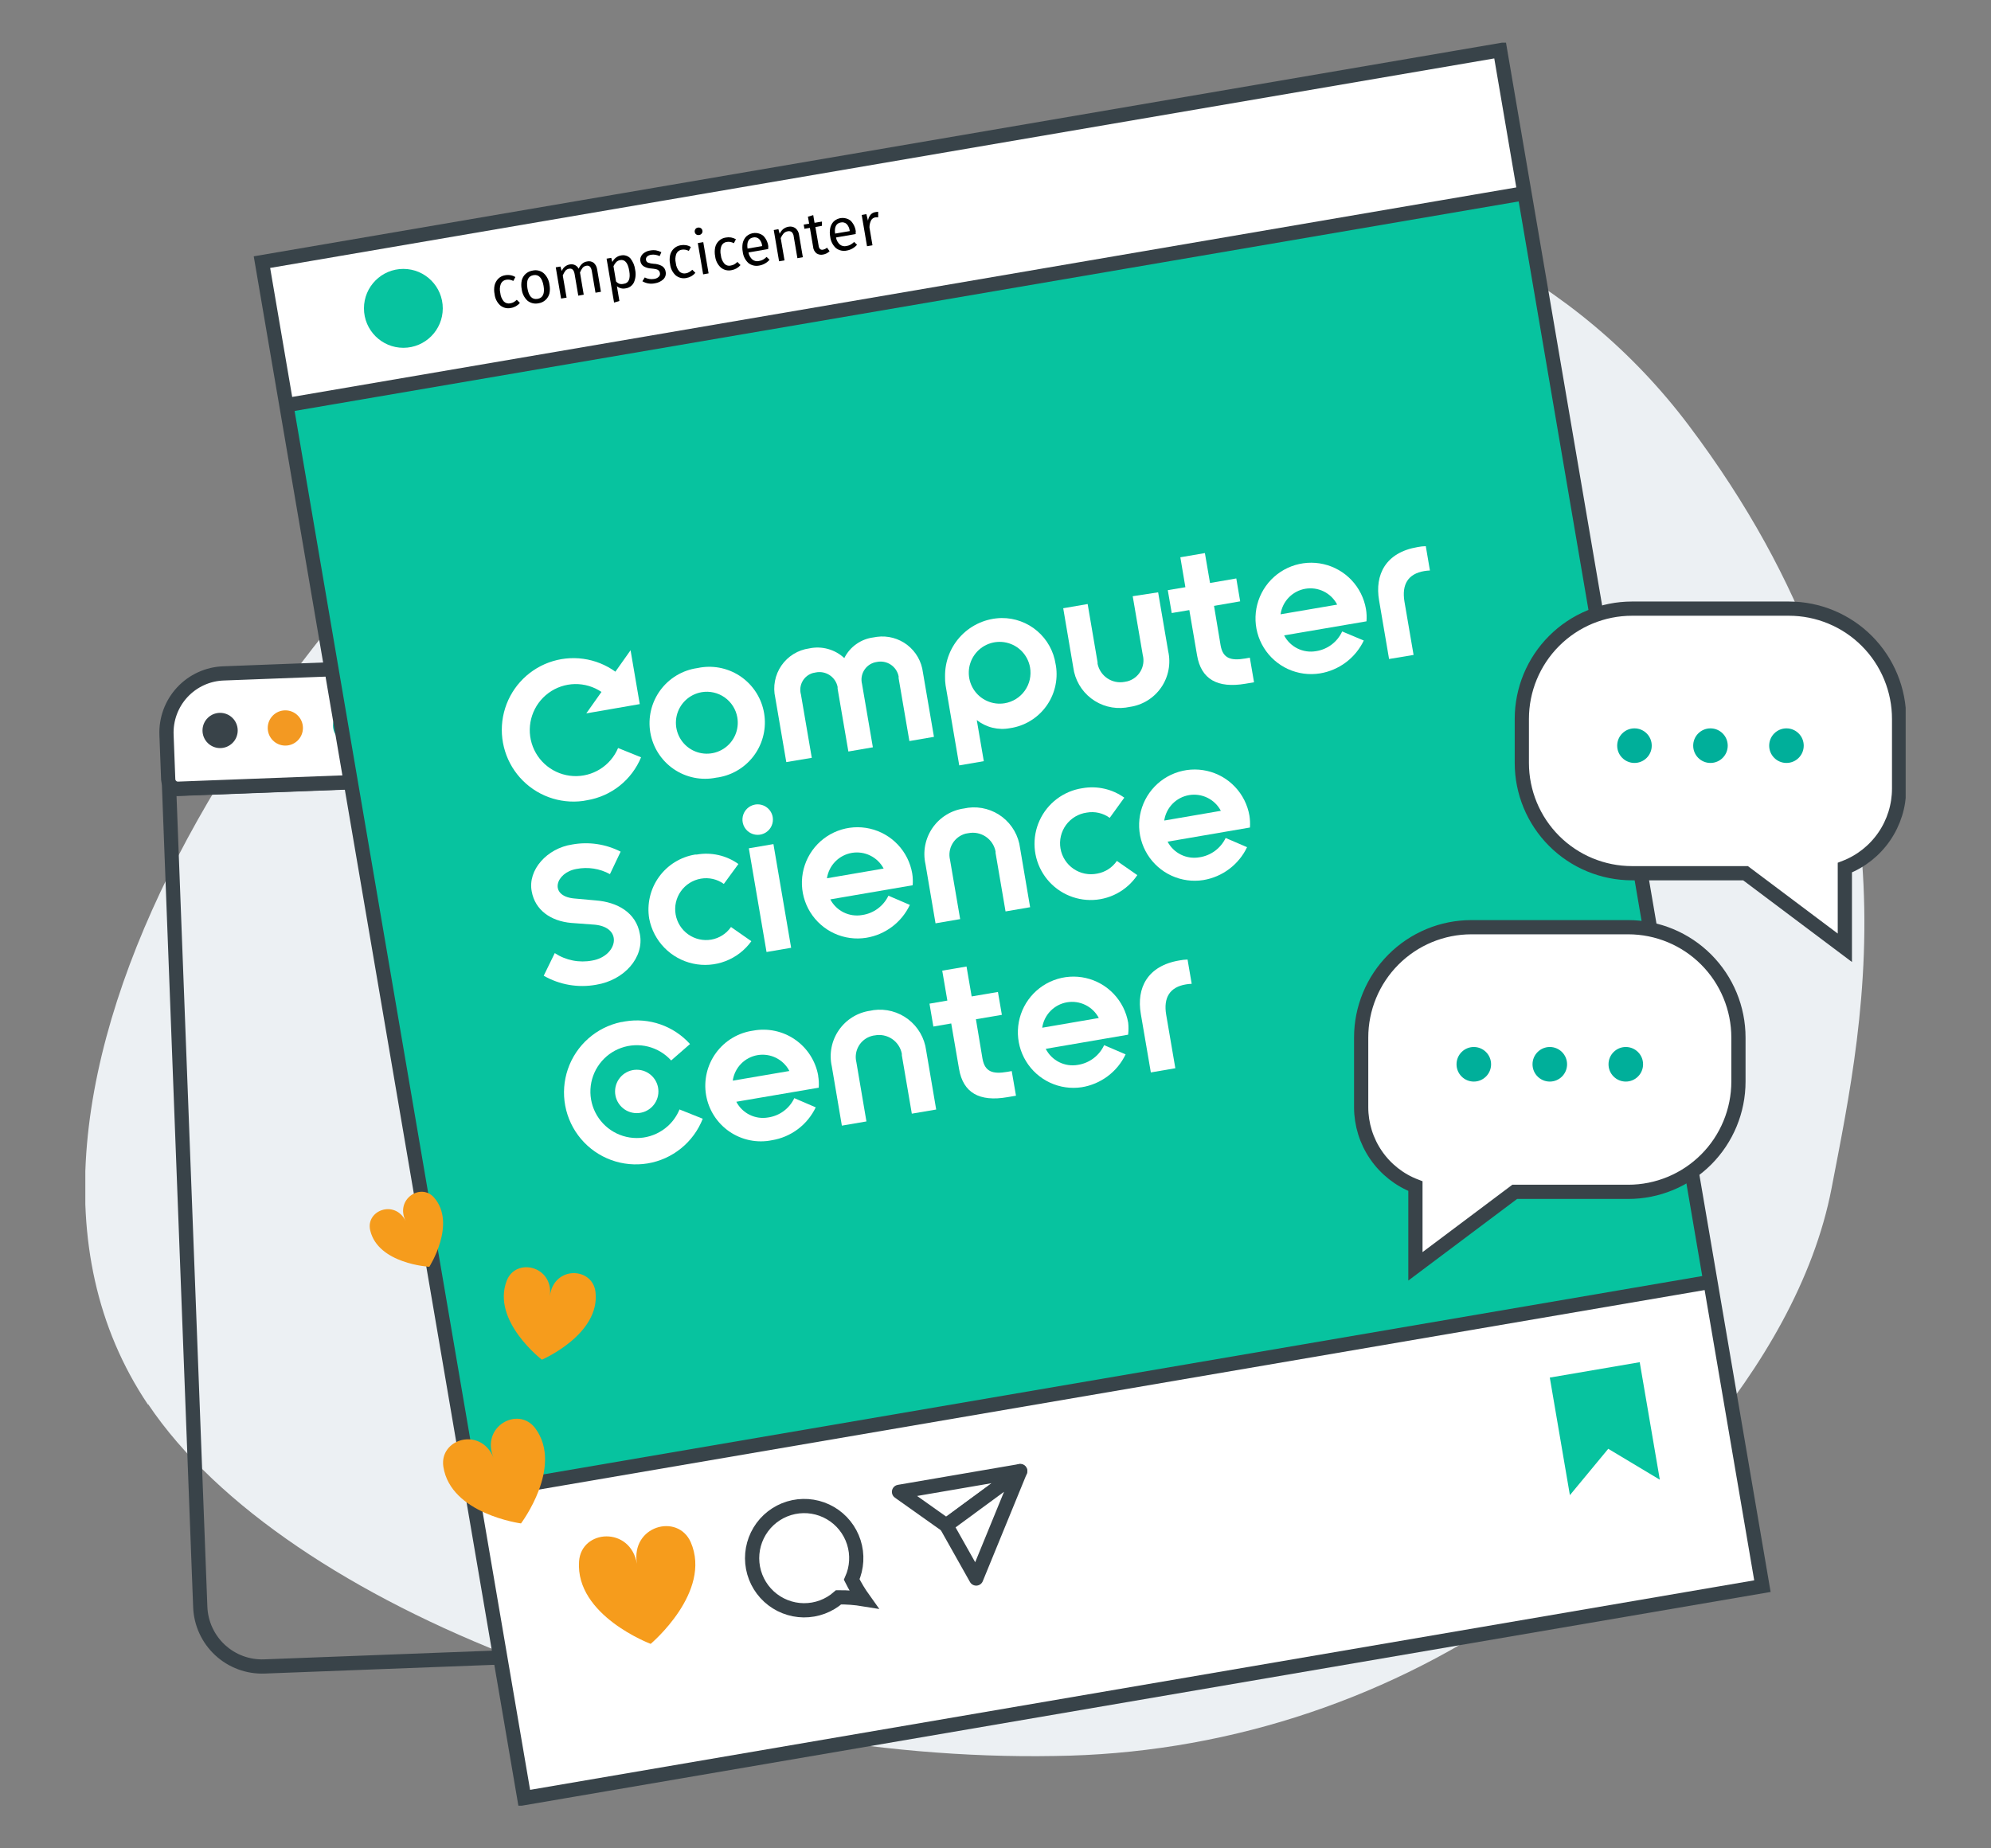 <svg width="280" height="260" viewBox="0 0 280 260" fill="none" xmlns="http://www.w3.org/2000/svg">
<rect x="0" y="0" width="280" height="260" fill="#808080" stroke="none"/>
<g clip-path="url(#clip0)">
<path d="M20.84 197.535C40.238 226.42 98.035 247.914 148.314 247.008C171.412 246.731 193.911 239.612 212.974 226.549C228.178 216.32 252.629 192.93 257.58 167.144C262.255 142.764 271.002 104.325 237.508 59.856C205.991 17.959 140.443 10.837 83.007 52.744C40.663 83.608 -8.442 154.056 20.812 197.582" fill="#ECF0F3"/>
<path d="M23.79 111.02L167.694 105.535L172.067 220.564C172.11 221.706 171.929 222.846 171.532 223.917C171.136 224.989 170.532 225.972 169.757 226.81C168.981 227.649 168.048 228.326 167.01 228.803C165.973 229.28 164.852 229.548 163.712 229.592L37.18 234.415C36.039 234.458 34.901 234.276 33.83 233.879C32.76 233.482 31.778 232.878 30.941 232.101C30.104 231.325 29.427 230.39 28.951 229.352C28.474 228.313 28.206 227.191 28.163 226.049L23.79 111.02Z" stroke="#394349" stroke-width="2" stroke-miterlimit="10"/>
<path d="M158.687 89.888L31.426 94.725C30.332 94.764 29.257 95.019 28.262 95.475C27.267 95.932 26.372 96.58 25.628 97.383C24.884 98.187 24.306 99.129 23.926 100.157C23.547 101.185 23.374 102.278 23.417 103.372L23.657 109.662C23.679 110.012 23.833 110.34 24.089 110.579C24.345 110.819 24.683 110.95 25.034 110.947L166.206 105.574C166.567 105.559 166.908 105.402 167.153 105.137C167.399 104.872 167.53 104.52 167.518 104.159L167.287 97.869C167.198 95.671 166.243 93.597 164.632 92.102C163.02 90.606 160.883 89.81 158.687 89.888Z" fill="white" stroke="#394349" stroke-width="2" stroke-miterlimit="10"/>
<path d="M49.309 104.529C50.676 104.529 51.785 103.419 51.785 102.05C51.785 100.681 50.676 99.571 49.309 99.571C47.942 99.571 46.834 100.681 46.834 102.05C46.834 103.419 47.942 104.529 49.309 104.529Z" fill="#00AF9A"/>
<path d="M40.127 104.88C41.494 104.88 42.603 103.77 42.603 102.401C42.603 101.032 41.494 99.923 40.127 99.923C38.76 99.923 37.652 101.032 37.652 102.401C37.652 103.77 38.76 104.88 40.127 104.88Z" fill="#F39922"/>
<path d="M30.955 105.231C32.322 105.231 33.43 104.122 33.43 102.753C33.43 101.384 32.322 100.274 30.955 100.274C29.588 100.274 28.479 101.384 28.479 102.753C28.479 104.122 29.588 105.231 30.955 105.231Z" fill="#394349"/>
<path d="M91.56 163.407L104.187 169.918L92.087 177.364L91.56 163.407Z" fill="#394349"/>
<path d="M214.331 27.206L40.213 57.007L66.358 210.157L240.476 180.357L214.331 27.206Z" fill="#07C39F"/>
<path d="M36.839 36.873L73.732 252.927L247.854 223.118L210.96 7.064L36.839 36.873ZM240.547 180.314L66.426 210.123L40.275 56.989L214.396 27.18L240.547 180.314Z" fill="white" stroke="#384349" stroke-width="2" stroke-miterlimit="10"/>
<path d="M78.018 134.07C79.573 135.094 81.466 135.469 83.293 135.115C86.784 134.514 87.727 130.49 83.672 130.074L80.318 129.824C77.455 129.565 75.247 128.021 74.776 125.385C74.194 122.379 76.928 119.318 80.485 118.79C82.8 118.373 85.188 118.727 87.283 119.798L85.778 122.962C84.344 122.175 82.68 121.917 81.076 122.231C78.138 122.74 77.159 125.986 80.642 126.375L83.792 126.661C86.812 126.892 89.472 128.363 89.99 131.406C90.618 134.671 87.791 137.88 83.856 138.518C81.321 138.985 78.702 138.536 76.466 137.251L78.018 134.07Z" fill="white"/>
<path d="M101.795 124.34C101.333 124.006 100.809 123.768 100.253 123.641C99.698 123.514 99.123 123.5 98.562 123.6C97.999 123.696 97.462 123.903 96.979 124.207C96.497 124.512 96.079 124.909 95.749 125.375C95.084 126.317 94.82 127.485 95.015 128.622C95.209 129.759 95.847 130.772 96.788 131.438C97.729 132.104 98.895 132.368 100.03 132.173C100.587 132.076 101.118 131.869 101.594 131.564C102.07 131.259 102.48 130.863 102.802 130.398L105.665 132.395C104.752 133.667 103.486 134.642 102.025 135.201C100.564 135.761 98.972 135.88 97.444 135.543C95.917 135.207 94.521 134.43 93.429 133.309C92.338 132.187 91.598 130.77 91.301 129.232C91.131 128.214 91.163 127.172 91.397 126.167C91.63 125.161 92.059 124.212 92.66 123.373C93.261 122.534 94.021 121.822 94.898 121.279C95.774 120.735 96.75 120.37 97.767 120.205H97.989C99.005 120.027 100.045 120.053 101.051 120.282C102.056 120.51 103.006 120.937 103.845 121.537L101.795 124.34Z" fill="white"/>
<path d="M128.352 124.525L116.768 126.513C117.186 127.308 117.845 127.95 118.65 128.346C119.455 128.741 120.365 128.87 121.249 128.714C122.04 128.6 122.791 128.292 123.436 127.818C124.08 127.343 124.598 126.718 124.943 125.995L127.955 127.29C127.384 128.502 126.527 129.556 125.459 130.361C124.39 131.167 123.142 131.7 121.821 131.915C120.299 132.158 118.74 131.946 117.338 131.304C115.936 130.662 114.756 129.62 113.944 128.308C113.133 126.996 112.727 125.473 112.777 123.931C112.828 122.389 113.333 120.896 114.229 119.64C115.124 118.384 116.371 117.422 117.812 116.874C119.252 116.326 120.823 116.216 122.325 116.559C123.828 116.903 125.196 117.683 126.256 118.802C127.317 119.922 128.024 121.33 128.287 122.851C128.375 123.404 128.396 123.966 128.352 124.525V124.525ZM124.269 122.175C123.849 121.383 123.189 120.744 122.385 120.349C121.581 119.953 120.672 119.822 119.789 119.974C118.906 120.126 118.093 120.552 117.466 121.193C116.839 121.834 116.43 122.657 116.297 123.544L124.269 122.175Z" fill="white"/>
<path d="M156.063 115.045C155.602 114.71 155.077 114.473 154.522 114.346C153.967 114.219 153.391 114.205 152.83 114.305C152.253 114.385 151.697 114.58 151.197 114.88C150.696 115.179 150.261 115.576 149.917 116.047C149.573 116.518 149.327 117.054 149.193 117.622C149.06 118.19 149.042 118.78 149.14 119.355C149.238 119.93 149.451 120.48 149.766 120.972C150.081 121.463 150.491 121.886 150.972 122.215C151.454 122.545 151.996 122.774 152.568 122.89C153.139 123.005 153.728 123.004 154.299 122.888C154.856 122.789 155.388 122.581 155.864 122.274C156.34 121.968 156.75 121.569 157.07 121.102L159.943 123.1C159.211 124.193 158.218 125.086 157.054 125.697C155.89 126.309 154.592 126.62 153.278 126.602C151.963 126.584 150.674 126.238 149.527 125.595C148.38 124.953 147.412 124.034 146.709 122.921C146.007 121.809 145.593 120.539 145.504 119.226C145.416 117.913 145.657 116.598 146.204 115.402C146.751 114.205 147.588 113.164 148.639 112.374C149.69 111.583 150.921 111.067 152.221 110.873C153.242 110.691 154.29 110.715 155.302 110.944C156.314 111.172 157.27 111.601 158.114 112.205L156.063 115.045Z" fill="white"/>
<path d="M175.785 116.404L164.202 118.393C164.618 119.186 165.276 119.826 166.079 120.222C166.882 120.618 167.79 120.748 168.672 120.594C169.463 120.478 170.214 120.169 170.858 119.695C171.502 119.221 172.021 118.596 172.367 117.875L175.379 119.17C174.803 120.377 173.945 121.428 172.877 122.233C171.809 123.038 170.563 123.574 169.245 123.794C167.723 124.038 166.163 123.825 164.762 123.183C163.36 122.542 162.179 121.499 161.368 120.188C160.556 118.876 160.15 117.353 160.201 115.81C160.252 114.268 160.757 112.775 161.652 111.52C162.548 110.264 163.795 109.301 165.235 108.753C166.676 108.205 168.247 108.096 169.749 108.439C171.252 108.782 172.619 109.562 173.68 110.682C174.741 111.801 175.448 113.21 175.711 114.73C175.797 115.284 175.822 115.845 175.785 116.404V116.404ZM171.693 114.055C171.275 113.261 170.616 112.62 169.812 112.223C169.008 111.827 168.099 111.695 167.216 111.847C166.332 111.999 165.519 112.427 164.893 113.069C164.267 113.711 163.86 114.536 163.73 115.424L171.693 114.055Z" fill="white"/>
<path d="M108.77 118.736L105.31 119.328L107.8 133.915L111.26 133.323L108.77 118.736Z" fill="white"/>
<path d="M108.667 114.924C108.739 115.342 108.686 115.772 108.514 116.16C108.343 116.547 108.06 116.875 107.702 117.102C107.345 117.329 106.928 117.445 106.504 117.434C106.081 117.424 105.67 117.289 105.324 117.045C104.977 116.801 104.711 116.46 104.557 116.065C104.404 115.669 104.372 115.237 104.464 114.824C104.556 114.41 104.768 114.032 105.074 113.739C105.38 113.446 105.766 113.25 106.183 113.176C106.743 113.08 107.32 113.209 107.785 113.537C108.251 113.864 108.568 114.363 108.667 114.924V114.924Z" fill="white"/>
<path d="M135.594 113.722C134.706 113.842 133.853 114.146 133.088 114.614C132.324 115.083 131.665 115.705 131.153 116.441C130.642 117.178 130.289 118.013 130.117 118.893C129.944 119.774 129.957 120.68 130.153 121.556L131.566 129.88L135.03 129.288L133.608 120.964C133.417 120.182 133.54 119.356 133.951 118.664C134.362 117.972 135.029 117.469 135.806 117.264C135.931 117.233 136.057 117.211 136.185 117.2C136.605 117.116 137.038 117.117 137.458 117.202C137.878 117.287 138.278 117.454 138.633 117.693C138.988 117.933 139.293 118.241 139.529 118.599C139.765 118.957 139.929 119.359 140.009 119.78C140.014 119.848 140.014 119.916 140.009 119.983L141.413 128.206L144.868 127.614L143.455 119.29C143.238 117.571 142.349 116.008 140.982 114.945C139.616 113.882 137.884 113.406 136.167 113.62L135.594 113.722Z" fill="white"/>
<path d="M89.971 99.044L88.678 91.469L86.544 94.484C85.21 93.52 83.659 92.898 82.029 92.672C80.398 92.446 78.738 92.623 77.192 93.188C75.645 93.753 74.261 94.689 73.159 95.914C72.058 97.138 71.273 98.614 70.872 100.213C70.472 101.811 70.469 103.484 70.863 105.084C71.257 106.684 72.037 108.163 73.133 109.391C74.23 110.62 75.611 111.561 77.155 112.132C78.699 112.703 80.359 112.887 81.99 112.668L82.554 112.566C84.23 112.29 85.807 111.591 87.138 110.534C88.468 109.477 89.507 108.098 90.156 106.526L86.923 105.222C86.404 106.451 85.518 107.488 84.388 108.194C83.257 108.899 81.936 109.238 80.606 109.163C79.276 109.088 78.002 108.604 76.957 107.777C75.912 106.949 75.148 105.819 74.769 104.54C74.39 103.261 74.415 101.896 74.841 100.632C75.266 99.368 76.07 98.266 77.145 97.478C78.219 96.689 79.511 96.252 80.843 96.226C82.174 96.2 83.482 96.587 84.586 97.333L82.452 100.348L89.971 99.044Z" fill="white"/>
<path d="M100.714 109.393C99.689 109.602 98.631 109.602 97.606 109.394C96.58 109.185 95.606 108.773 94.743 108.181C93.879 107.589 93.144 106.829 92.579 105.946C92.014 105.064 91.633 104.077 91.456 103.044C91.28 102.011 91.312 100.953 91.552 99.933C91.792 98.913 92.234 97.951 92.852 97.106C93.47 96.26 94.251 95.547 95.15 95.009C96.048 94.472 97.045 94.12 98.082 93.976V93.976C100.108 93.533 102.226 93.914 103.972 95.035C105.717 96.157 106.946 97.926 107.388 99.955C107.83 101.984 107.45 104.105 106.33 105.852C105.21 107.6 103.442 108.83 101.416 109.273C101.185 109.327 100.95 109.367 100.714 109.393V109.393ZM98.663 97.37C97.815 97.517 97.029 97.912 96.405 98.507C95.781 99.102 95.347 99.868 95.159 100.71C94.971 101.551 95.036 102.43 95.347 103.234C95.657 104.038 96.199 104.732 96.904 105.228C97.609 105.723 98.445 105.998 99.306 106.018C100.167 106.037 101.014 105.8 101.741 105.337C102.468 104.874 103.04 104.206 103.387 103.416C103.734 102.627 103.839 101.752 103.689 100.903C103.488 99.768 102.847 98.76 101.905 98.097C100.963 97.435 99.797 97.174 98.663 97.37V97.37Z" fill="white"/>
<path d="M192.172 87.4L180.588 89.379C181.003 90.175 181.66 90.818 182.463 91.217C183.266 91.616 184.175 91.749 185.059 91.599C185.857 91.481 186.613 91.165 187.258 90.681C187.904 90.196 188.418 89.558 188.754 88.824L191.793 90.1C191.215 91.311 190.352 92.365 189.279 93.17C188.206 93.975 186.955 94.508 185.632 94.725C184.108 94.971 182.545 94.759 181.14 94.118C179.736 93.476 178.552 92.433 177.738 91.119C176.925 89.806 176.517 88.281 176.568 86.736C176.618 85.191 177.123 83.695 178.021 82.437C178.918 81.179 180.167 80.216 181.61 79.667C183.054 79.118 184.627 79.009 186.132 79.354C187.637 79.699 189.006 80.481 190.068 81.603C191.129 82.726 191.836 84.137 192.098 85.661C192.196 86.235 192.22 86.819 192.172 87.4V87.4ZM188.052 85.05C187.638 84.251 186.982 83.604 186.177 83.203C185.372 82.802 184.461 82.668 183.575 82.819C182.689 82.97 181.874 83.4 181.247 84.045C180.621 84.691 180.215 85.519 180.089 86.41L188.052 85.05Z" fill="white"/>
<path d="M195.349 92.699L193.945 84.458C193.317 80.833 194.869 77.716 199.349 76.958C199.732 76.88 200.122 76.837 200.513 76.828L201.095 80.25C200.822 80.26 200.551 80.288 200.282 80.333C198.037 80.722 197.114 82.183 197.511 84.616L198.795 92.126L195.349 92.699Z" fill="white"/>
<path d="M132.98 96.399L134.901 107.664L138.356 107.072L137.367 101.291C138.02 101.804 138.775 102.171 139.581 102.367C140.388 102.564 141.226 102.585 142.041 102.429C143.039 102.283 143.997 101.942 144.863 101.424C145.728 100.906 146.482 100.223 147.083 99.412C147.684 98.602 148.119 97.681 148.363 96.702C148.608 95.723 148.657 94.705 148.508 93.707L148.452 93.411C148.177 91.6 147.258 89.948 145.866 88.759C144.473 87.57 142.699 86.923 140.868 86.937C139.806 86.954 138.757 87.18 137.781 87.603C136.806 88.026 135.924 88.637 135.184 89.401C134.445 90.166 133.863 91.069 133.472 92.058C133.081 93.048 132.889 94.105 132.906 95.169C132.896 95.58 132.92 95.992 132.98 96.399V96.399ZM141.293 98.924C140.448 99.064 139.58 98.951 138.799 98.598C138.018 98.246 137.358 97.67 136.903 96.942C136.448 96.215 136.219 95.37 136.243 94.512C136.267 93.654 136.545 92.823 137.04 92.123C137.535 91.423 138.226 90.885 139.026 90.577C139.826 90.27 140.699 90.206 141.535 90.394C142.371 90.582 143.133 91.014 143.724 91.635C144.316 92.256 144.711 93.038 144.859 93.883C144.958 94.449 144.944 95.028 144.819 95.589C144.693 96.149 144.457 96.679 144.126 97.148C143.794 97.616 143.373 98.015 142.887 98.32C142.401 98.624 141.859 98.83 141.293 98.924Z" fill="white"/>
<path d="M159.297 83.867L160.71 92.135C160.911 92.91 160.798 93.733 160.397 94.425C159.996 95.118 159.338 95.624 158.567 95.835C158.427 95.871 158.285 95.899 158.142 95.918C157.304 96.074 156.438 95.895 155.73 95.419C155.023 94.944 154.529 94.21 154.355 93.374C154.35 93.303 154.35 93.233 154.355 93.162L152.96 84.967L149.524 85.559L150.937 93.883C151.05 94.741 151.33 95.568 151.763 96.317C152.196 97.066 152.772 97.721 153.459 98.246C154.145 98.772 154.929 99.156 155.764 99.377C156.6 99.598 157.471 99.651 158.327 99.534C158.504 99.512 158.679 99.481 158.853 99.442C159.741 99.32 160.594 99.015 161.359 98.546C162.123 98.077 162.781 97.454 163.292 96.716C163.802 95.979 164.154 95.143 164.325 94.262C164.496 93.381 164.482 92.474 164.285 91.599L162.871 83.321L159.297 83.867Z" fill="white"/>
<path d="M114.163 106.6L112.639 97.694C112.463 97.068 112.542 96.398 112.859 95.831C113.176 95.264 113.705 94.846 114.33 94.669L114.708 94.595C115.044 94.525 115.39 94.521 115.727 94.585C116.063 94.649 116.384 94.779 116.671 94.967C116.957 95.155 117.204 95.398 117.397 95.682C117.589 95.966 117.724 96.285 117.794 96.621C117.798 96.701 117.798 96.781 117.794 96.861L119.309 105.712L122.754 105.12L121.23 96.214C121.067 95.571 121.165 94.89 121.503 94.32C121.841 93.75 122.39 93.337 123.031 93.171L123.317 93.115C123.65 93.046 123.994 93.044 124.328 93.108C124.662 93.172 124.98 93.301 125.264 93.489C125.548 93.676 125.792 93.918 125.983 94.199C126.173 94.481 126.307 94.798 126.375 95.132C126.38 95.218 126.38 95.304 126.375 95.391L127.89 104.242L131.345 103.65L129.793 94.586C129.701 93.831 129.459 93.101 129.084 92.439C128.708 91.778 128.205 91.198 127.603 90.732C127.002 90.267 126.314 89.926 125.58 89.728C124.846 89.531 124.08 89.481 123.327 89.582L122.828 89.665C121.96 89.775 121.132 90.098 120.419 90.605C119.705 91.111 119.127 91.786 118.736 92.57C118.083 91.963 117.294 91.523 116.436 91.286C115.577 91.049 114.674 91.023 113.803 91.21C113.02 91.318 112.268 91.589 111.594 92.004C110.921 92.419 110.342 92.97 109.892 93.621C109.443 94.273 109.134 95.011 108.986 95.788C108.837 96.566 108.851 97.366 109.028 98.138L110.579 107.201L114.163 106.6Z" fill="white"/>
<path d="M174.409 84.588L173.864 81.369L170.169 82.007L169.448 77.799L165.994 78.391L166.705 82.599L164.229 83.016L164.783 86.234L167.259 85.818L168.349 92.2C168.922 95.529 171.191 96.855 175.157 96.177L176.358 95.973L175.767 92.514L175.148 92.625C173.097 92.977 171.979 92.625 171.656 90.775L170.732 85.226L174.409 84.588Z" fill="white"/>
<path d="M115.143 153.002L103.55 154.981C103.964 155.776 104.619 156.418 105.421 156.815C106.223 157.212 107.13 157.344 108.011 157.192C108.804 157.08 109.557 156.774 110.202 156.299C110.847 155.824 111.364 155.197 111.706 154.473L114.718 155.767C114.139 156.979 113.277 158.032 112.204 158.837C111.131 159.642 109.88 160.176 108.556 160.392C107.531 160.6 106.474 160.601 105.448 160.392C104.422 160.184 103.449 159.771 102.585 159.179C101.722 158.587 100.986 157.827 100.421 156.945C99.857 156.062 99.475 155.075 99.299 154.042C99.122 153.009 99.155 151.952 99.395 150.931C99.634 149.911 100.076 148.95 100.694 148.104C101.312 147.258 102.093 146.545 102.992 146.008C103.89 145.47 104.887 145.119 105.924 144.974V144.974C106.936 144.785 107.976 144.799 108.983 145.013C109.99 145.227 110.946 145.638 111.794 146.222C112.643 146.806 113.368 147.552 113.928 148.417C114.488 149.282 114.873 150.249 115.059 151.263V151.319C115.152 151.875 115.18 152.44 115.143 153.002ZM111.014 150.653C110.6 149.854 109.943 149.207 109.139 148.806C108.334 148.405 107.423 148.27 106.537 148.421C105.65 148.573 104.835 149.002 104.209 149.648C103.582 150.293 103.177 151.121 103.051 152.012L111.014 150.653Z" fill="white"/>
<path d="M158.65 145.547L147.066 147.536C147.478 148.347 148.14 149.004 148.953 149.411C149.766 149.817 150.688 149.951 151.583 149.793C152.38 149.671 153.134 149.354 153.779 148.87C154.424 148.386 154.939 147.75 155.278 147.018L158.299 148.313C157.72 149.525 156.856 150.579 155.781 151.384C154.707 152.19 153.453 152.722 152.128 152.937C150.608 153.167 149.053 152.943 147.659 152.292C146.265 151.642 145.094 150.594 144.292 149.279C143.49 147.965 143.094 146.444 143.152 144.905C143.21 143.366 143.72 141.878 144.619 140.629C145.518 139.379 146.764 138.423 148.204 137.879C149.643 137.336 151.21 137.23 152.709 137.574C154.208 137.919 155.572 138.698 156.63 139.815C157.689 140.933 158.395 142.338 158.659 143.855C158.721 144.417 158.718 144.985 158.65 145.547V145.547ZM154.53 143.198C154.112 142.404 153.454 141.763 152.649 141.367C151.845 140.97 150.936 140.838 150.053 140.99C149.169 141.142 148.357 141.57 147.731 142.212C147.105 142.855 146.698 143.679 146.568 144.567L154.53 143.198Z" fill="white"/>
<path d="M161.846 150.856L160.433 142.606C159.814 138.981 161.356 135.864 165.846 135.105C166.229 135.027 166.618 134.984 167.01 134.976L167.592 138.389C167.319 138.398 167.047 138.426 166.779 138.472C164.516 138.851 163.592 140.322 164.007 142.754L165.291 150.264L161.846 150.856Z" fill="white"/>
<path d="M94.387 149.173C93.522 148.216 92.395 147.538 91.146 147.222C89.897 146.907 88.582 146.969 87.368 147.401C86.154 147.832 85.095 148.614 84.325 149.648C83.554 150.681 83.106 151.92 83.038 153.208C82.97 154.496 83.284 155.776 83.942 156.885C84.599 157.994 85.569 158.884 86.731 159.442C87.892 159.999 89.193 160.2 90.468 160.019C91.744 159.837 92.937 159.281 93.897 158.422C94.621 157.771 95.19 156.965 95.56 156.063L98.83 157.367C98.191 158.998 97.141 160.434 95.781 161.536C94.422 162.638 92.8 163.368 91.075 163.655C89.349 163.941 87.579 163.774 85.937 163.17C84.295 162.566 82.838 161.546 81.708 160.209C80.578 158.872 79.814 157.264 79.491 155.543C79.168 153.822 79.296 152.046 79.863 150.39C80.431 148.733 81.418 147.252 82.728 146.092C84.038 144.932 85.627 144.133 87.339 143.772C87.523 143.772 87.717 143.698 87.902 143.679C89.569 143.397 91.281 143.541 92.877 144.097C94.474 144.653 95.905 145.604 97.038 146.861L94.387 149.173Z" fill="white"/>
<path d="M89.546 156.581C91.23 156.581 92.595 155.215 92.595 153.529C92.595 151.844 91.23 150.477 89.546 150.477C87.863 150.477 86.498 151.844 86.498 153.529C86.498 155.215 87.863 156.581 89.546 156.581Z" fill="white"/>
<path d="M122.412 142.172C121.524 142.293 120.671 142.598 119.907 143.067C119.143 143.536 118.485 144.16 117.974 144.897C117.463 145.635 117.111 146.47 116.94 147.351C116.769 148.232 116.783 149.139 116.981 150.015L118.394 158.339L121.849 157.747L120.436 149.423C120.241 148.643 120.361 147.818 120.769 147.126C121.177 146.434 121.84 145.93 122.616 145.723C122.742 145.685 122.872 145.66 123.004 145.649C123.424 145.566 123.857 145.567 124.277 145.651C124.697 145.736 125.096 145.903 125.452 146.143C125.807 146.383 126.112 146.691 126.348 147.049C126.584 147.407 126.747 147.808 126.828 148.23C126.833 148.3 126.833 148.372 126.828 148.442L128.232 156.655L131.659 156.073L130.246 147.749C130.133 146.891 129.852 146.063 129.42 145.314C128.987 144.565 128.411 143.908 127.724 143.382C127.038 142.856 126.254 142.471 125.419 142.249C124.583 142.027 123.712 141.973 122.856 142.088L122.412 142.172Z" fill="white"/>
<path d="M140.896 142.754L140.342 139.536L136.647 140.165L135.926 135.956L132.509 136.539L133.229 140.747L130.717 141.182L131.262 144.401L133.774 143.966L134.873 150.357C135.44 153.699 137.709 155.024 141.681 154.334L142.882 154.13L142.282 150.662L141.663 150.773C139.612 151.125 138.504 150.773 138.171 148.923L137.247 143.374L140.896 142.754Z" fill="white"/>
<path d="M97.139 216.93C95.292 212.787 88.669 214.664 89.574 219.973C88.65 214.664 81.759 215.118 81.436 219.622C80.891 227.252 91.505 231.238 91.505 231.238C91.505 231.238 100.188 223.95 97.139 216.93Z" fill="#F69C1C"/>
<path d="M121.452 224.958C120.823 224.078 120.264 223.151 119.78 222.184C120.52 220.533 120.624 218.666 120.072 216.943C119.521 215.22 118.352 213.761 116.792 212.848C115.232 211.936 113.389 211.633 111.619 211.998C109.849 212.363 108.276 213.37 107.203 214.826C106.13 216.282 105.632 218.084 105.805 219.885C105.979 221.686 106.811 223.36 108.142 224.584C109.474 225.807 111.21 226.495 113.017 226.515C114.824 226.535 116.575 225.885 117.932 224.69C119.111 224.678 120.288 224.768 121.452 224.958V224.958Z" fill="white" stroke="#384349" stroke-width="2" stroke-miterlimit="10"/>
<path d="M126.431 209.855L143.473 206.932L133.081 214.572L126.431 209.855Z" fill="white" stroke="#384349" stroke-width="2" stroke-linejoin="round"/>
<path d="M137.284 222.045L143.473 206.932L133.081 214.572L137.284 222.045Z" fill="white" stroke="#384349" stroke-width="2" stroke-linejoin="round"/>
<path d="M233.425 208.144L226.174 203.797L220.779 210.317L217.953 193.78L230.599 191.616L233.425 208.144Z" fill="#07C39F"/>
<path d="M56.727 48.924C59.788 48.924 62.269 46.44 62.269 43.375C62.269 40.31 59.788 37.825 56.727 37.825C53.666 37.825 51.184 40.31 51.184 43.375C51.184 46.44 53.666 48.924 56.727 48.924Z" fill="#07C39F"/>
<path d="M71.793 38.713C72.035 38.753 72.268 38.841 72.476 38.972L72.19 39.518C72.035 39.441 71.87 39.385 71.7 39.352C71.532 39.324 71.36 39.324 71.192 39.352C71.028 39.376 70.873 39.441 70.74 39.541C70.608 39.641 70.503 39.773 70.435 39.925C70.277 40.342 70.251 40.797 70.361 41.229C70.4 41.666 70.574 42.08 70.86 42.413C70.979 42.53 71.127 42.615 71.289 42.658C71.451 42.702 71.621 42.704 71.783 42.663C71.945 42.636 72.101 42.582 72.245 42.505C72.4 42.408 72.546 42.297 72.679 42.172L73.113 42.607C72.795 42.989 72.348 43.242 71.857 43.319C71.595 43.379 71.323 43.378 71.062 43.315C70.801 43.253 70.558 43.131 70.352 42.959C69.903 42.55 69.62 41.99 69.557 41.386C69.469 40.968 69.469 40.537 69.557 40.119C69.646 39.769 69.828 39.449 70.084 39.194C70.336 38.946 70.658 38.781 71.007 38.723C71.266 38.673 71.532 38.67 71.793 38.713V38.713Z" fill="black"/>
<path d="M76.466 38.436C76.914 38.854 77.199 39.418 77.27 40.027C77.354 40.435 77.354 40.857 77.27 41.266C77.184 41.621 76.994 41.943 76.725 42.191C76.448 42.446 76.1 42.611 75.727 42.663C75.458 42.721 75.178 42.718 74.909 42.654C74.641 42.59 74.39 42.467 74.176 42.293C73.73 41.873 73.446 41.31 73.372 40.702C73.288 40.29 73.288 39.865 73.372 39.453C73.458 39.098 73.648 38.776 73.917 38.528C74.199 38.276 74.549 38.112 74.924 38.057C75.193 37.996 75.472 37.999 75.74 38.065C76.007 38.13 76.256 38.258 76.466 38.436V38.436ZM74.176 40.563C74.36 41.682 74.841 42.172 75.598 42.043C76.356 41.913 76.633 41.285 76.439 40.193C76.245 39.102 75.774 38.575 75.025 38.704C74.277 38.834 73.991 39.435 74.176 40.563Z" fill="black"/>
<path d="M83.478 36.956C83.751 37.193 83.928 37.522 83.976 37.881L84.512 41.044L83.746 41.174L83.228 38.121C83.127 37.557 82.877 37.308 82.462 37.382C82.262 37.41 82.079 37.509 81.944 37.659C81.785 37.864 81.657 38.092 81.566 38.334L82.092 41.451L81.325 41.59L80.808 38.538C80.706 37.974 80.457 37.724 80.041 37.798C79.836 37.824 79.649 37.927 79.515 38.084C79.361 38.288 79.236 38.512 79.145 38.75L79.681 41.867L78.905 41.997L78.157 37.603L78.813 37.492L78.998 38.121C79.091 37.882 79.245 37.671 79.444 37.509C79.643 37.347 79.881 37.239 80.134 37.197C80.379 37.147 80.633 37.179 80.858 37.287C81.083 37.396 81.267 37.575 81.381 37.798C81.492 37.541 81.652 37.308 81.852 37.113C82.048 36.936 82.292 36.82 82.554 36.78C82.712 36.742 82.875 36.738 83.035 36.768C83.194 36.798 83.345 36.862 83.478 36.956V36.956Z" fill="black"/>
<path d="M88.641 36.327C89.017 36.795 89.254 37.359 89.325 37.955C89.451 38.541 89.393 39.152 89.158 39.703C89.05 39.933 88.887 40.133 88.682 40.283C88.477 40.434 88.237 40.53 87.985 40.563C87.771 40.611 87.548 40.608 87.335 40.555C87.122 40.502 86.924 40.4 86.757 40.258L87.108 42.339L86.359 42.561L85.306 36.383L85.962 36.272L86.119 36.854C86.236 36.615 86.407 36.406 86.618 36.244C86.818 36.089 87.053 35.984 87.302 35.939C87.539 35.882 87.788 35.888 88.022 35.956C88.257 36.024 88.47 36.152 88.641 36.327V36.327ZM88.493 38.103C88.308 36.975 87.874 36.466 87.219 36.586C87.005 36.618 86.807 36.719 86.655 36.873C86.498 37.041 86.37 37.235 86.276 37.446L86.637 39.592C86.77 39.742 86.938 39.856 87.126 39.925C87.314 39.972 87.511 39.972 87.699 39.925C88.419 39.842 88.687 39.222 88.493 38.103Z" fill="black"/>
<path d="M92.262 35.217C92.523 35.266 92.775 35.353 93.01 35.476L92.77 36.022C92.572 35.936 92.364 35.874 92.151 35.837C91.955 35.805 91.756 35.805 91.56 35.837C91.35 35.864 91.153 35.954 90.996 36.096C90.935 36.154 90.889 36.227 90.863 36.308C90.837 36.389 90.832 36.475 90.849 36.558C90.859 36.64 90.889 36.718 90.938 36.784C90.986 36.85 91.051 36.903 91.126 36.938C91.377 37.033 91.642 37.09 91.911 37.104C92.325 37.113 92.73 37.221 93.093 37.419C93.234 37.505 93.354 37.623 93.443 37.762C93.533 37.901 93.59 38.059 93.611 38.223C93.651 38.418 93.641 38.62 93.582 38.809C93.522 38.999 93.414 39.169 93.269 39.305C92.941 39.6 92.532 39.79 92.096 39.851C91.496 39.979 90.869 39.877 90.341 39.564L90.673 39.028C91.073 39.239 91.53 39.314 91.976 39.24C92.22 39.215 92.45 39.111 92.632 38.945C92.706 38.879 92.762 38.795 92.793 38.7C92.823 38.606 92.828 38.505 92.807 38.408C92.793 38.28 92.738 38.16 92.65 38.066C92.55 37.968 92.426 37.901 92.29 37.872C92.061 37.822 91.83 37.788 91.597 37.77C91.209 37.757 90.831 37.646 90.498 37.446C90.378 37.361 90.277 37.252 90.201 37.127C90.125 37.001 90.075 36.861 90.054 36.716C90.014 36.492 90.05 36.26 90.156 36.059C90.265 35.84 90.435 35.657 90.645 35.532C90.883 35.377 91.151 35.276 91.431 35.236C91.705 35.184 91.986 35.178 92.262 35.217Z" fill="black"/>
<path d="M96.474 34.487C96.717 34.526 96.949 34.614 97.158 34.746L96.871 35.291C96.713 35.214 96.546 35.158 96.373 35.125C96.207 35.097 96.039 35.097 95.874 35.125C95.709 35.148 95.553 35.213 95.421 35.313C95.288 35.414 95.184 35.546 95.116 35.698C94.959 36.115 94.933 36.57 95.042 37.002C95.08 37.44 95.254 37.854 95.541 38.186C95.662 38.303 95.809 38.388 95.97 38.433C96.132 38.478 96.302 38.482 96.465 38.445C96.624 38.416 96.778 38.36 96.918 38.279C97.079 38.188 97.228 38.076 97.361 37.946L97.795 38.38C97.475 38.762 97.03 39.018 96.539 39.102C96.277 39.16 96.005 39.157 95.745 39.095C95.484 39.032 95.241 38.911 95.033 38.741C94.584 38.329 94.301 37.766 94.239 37.16C94.15 36.742 94.15 36.31 94.239 35.892C94.32 35.539 94.503 35.218 94.765 34.968C95.032 34.714 95.371 34.549 95.735 34.496C95.979 34.451 96.229 34.448 96.474 34.487V34.487Z" fill="black"/>
<path d="M98.571 32.1C98.684 32.182 98.76 32.305 98.784 32.443C98.798 32.512 98.797 32.583 98.781 32.651C98.765 32.72 98.734 32.785 98.691 32.84C98.649 32.899 98.596 32.948 98.534 32.985C98.472 33.021 98.403 33.045 98.331 33.053C98.188 33.082 98.039 33.056 97.915 32.979C97.859 32.937 97.811 32.885 97.774 32.825C97.738 32.764 97.713 32.697 97.703 32.628C97.681 32.488 97.714 32.346 97.795 32.23C97.835 32.171 97.887 32.122 97.947 32.085C98.008 32.048 98.076 32.025 98.146 32.017C98.219 32.002 98.294 32.001 98.367 32.016C98.44 32.03 98.51 32.059 98.571 32.1V32.1ZM98.904 34.061L99.652 38.454L98.885 38.593L98.137 34.191L98.904 34.061Z" fill="black"/>
<path d="M102.811 33.404C103.051 33.448 103.283 33.532 103.494 33.654L103.208 34.209C103.052 34.125 102.884 34.066 102.709 34.033C102.544 34.006 102.376 34.006 102.211 34.033C102.045 34.051 101.888 34.112 101.754 34.211C101.621 34.311 101.517 34.444 101.453 34.598C101.296 35.018 101.271 35.476 101.379 35.911C101.418 36.348 101.593 36.762 101.878 37.095C101.994 37.217 102.142 37.305 102.305 37.349C102.468 37.393 102.64 37.391 102.802 37.344C102.964 37.32 103.12 37.267 103.264 37.187C103.423 37.089 103.572 36.975 103.707 36.845L104.141 37.289C103.819 37.667 103.374 37.919 102.885 38.001C102.623 38.06 102.351 38.057 102.09 37.995C101.829 37.932 101.586 37.811 101.379 37.641C100.93 37.231 100.645 36.672 100.576 36.068C100.491 35.65 100.491 35.219 100.576 34.801C100.657 34.448 100.84 34.126 101.102 33.876C101.37 33.625 101.709 33.464 102.072 33.414C102.316 33.369 102.566 33.366 102.811 33.404V33.404Z" fill="black"/>
<path d="M108.03 35.032L105.259 35.513C105.327 35.899 105.522 36.251 105.813 36.512C105.941 36.614 106.091 36.685 106.251 36.72C106.411 36.756 106.577 36.754 106.737 36.715C106.934 36.686 107.124 36.624 107.3 36.531C107.487 36.425 107.658 36.294 107.808 36.142L108.224 36.54C107.851 36.968 107.342 37.255 106.783 37.354C106.517 37.412 106.242 37.41 105.977 37.349C105.712 37.289 105.464 37.17 105.25 37.002C104.805 36.59 104.524 36.032 104.455 35.43C104.376 35.017 104.376 34.594 104.455 34.181C104.537 33.834 104.709 33.515 104.954 33.257C105.271 32.965 105.68 32.793 106.11 32.771C106.54 32.749 106.964 32.878 107.309 33.136C107.725 33.54 107.986 34.077 108.048 34.653C108.051 34.78 108.045 34.906 108.03 35.032V35.032ZM107.18 34.542C107.138 34.197 106.99 33.873 106.755 33.617C106.643 33.516 106.508 33.443 106.361 33.406C106.215 33.369 106.061 33.368 105.915 33.404C105.286 33.515 104.991 34.033 105.129 34.968L107.189 34.616L107.18 34.542Z" fill="black"/>
<path d="M111.863 32.1C112.146 32.331 112.329 32.663 112.372 33.025L112.907 36.179L112.141 36.318L111.623 33.266C111.606 33.029 111.504 32.806 111.337 32.637C111.257 32.581 111.166 32.544 111.071 32.526C110.975 32.509 110.877 32.512 110.783 32.535C110.56 32.568 110.355 32.676 110.201 32.84C110.03 33.035 109.893 33.257 109.794 33.497L110.33 36.623L109.563 36.753L108.815 32.359L109.471 32.239L109.647 32.886C109.756 32.632 109.924 32.407 110.136 32.23C110.348 32.061 110.599 31.946 110.866 31.897C111.037 31.859 111.214 31.857 111.386 31.892C111.558 31.927 111.721 31.998 111.863 32.1V32.1Z" fill="black"/>
<path d="M116.667 35.337C116.415 35.587 116.092 35.752 115.743 35.809C115.585 35.844 115.422 35.846 115.263 35.816C115.105 35.785 114.954 35.724 114.819 35.633C114.683 35.519 114.571 35.378 114.49 35.219C114.409 35.06 114.361 34.886 114.348 34.709L113.896 32.054L113.129 32.184L113.027 31.592L113.794 31.462L113.619 30.482L114.367 30.26L114.551 31.342L115.595 31.166V31.767L114.672 31.934L115.124 34.551C115.137 34.73 115.208 34.899 115.327 35.032C115.387 35.081 115.458 35.114 115.534 35.128C115.61 35.143 115.688 35.138 115.762 35.116C115.964 35.071 116.151 34.975 116.307 34.838L116.667 35.337Z" fill="black"/>
<path d="M120.343 32.924L117.572 33.404C117.633 33.79 117.826 34.143 118.117 34.403C118.246 34.505 118.395 34.576 118.555 34.612C118.716 34.647 118.881 34.645 119.041 34.607C119.238 34.578 119.428 34.515 119.604 34.422C119.792 34.314 119.966 34.184 120.122 34.033L120.528 34.431C120.155 34.859 119.646 35.147 119.087 35.245C118.821 35.303 118.546 35.302 118.281 35.241C118.016 35.18 117.768 35.062 117.554 34.894C117.109 34.481 116.828 33.924 116.759 33.321C116.675 32.909 116.675 32.485 116.759 32.073C116.834 31.725 117.003 31.405 117.249 31.148C117.566 30.854 117.977 30.68 118.409 30.659C118.841 30.637 119.268 30.767 119.613 31.028C120.022 31.436 120.282 31.97 120.352 32.544C120.316 32.655 120.334 32.785 120.343 32.924ZM119.493 32.433C119.452 32.088 119.303 31.765 119.068 31.509C118.957 31.408 118.824 31.337 118.679 31.3C118.534 31.262 118.383 31.261 118.237 31.296C117.609 31.407 117.313 31.925 117.443 32.859L119.503 32.507L119.493 32.433Z" fill="black"/>
<path d="M123.502 29.797V30.574C123.374 30.556 123.243 30.556 123.114 30.574C122.987 30.591 122.866 30.637 122.76 30.709C122.654 30.782 122.566 30.878 122.505 30.991C122.353 31.301 122.274 31.643 122.274 31.989L122.699 34.505L121.932 34.635L121.184 30.241L121.84 30.121L122.071 31.046C122.107 30.741 122.229 30.453 122.422 30.214C122.589 30.016 122.822 29.885 123.077 29.844C123.217 29.816 123.36 29.8 123.502 29.797V29.797Z" fill="black"/>
<path d="M75.284 200.921C72.919 197.721 67.571 200.652 69.4 205.027C67.552 200.652 61.742 202.4 62.352 206.331C63.396 212.981 73.27 214.295 73.27 214.295C73.27 214.295 79.275 206.331 75.284 200.921Z" fill="#F69C1C"/>
<path d="M83.745 181.738C83.33 178.187 77.861 178.039 77.335 182.303C77.861 178.076 72.531 176.827 71.257 180.166C69.104 185.808 76.208 191.265 76.208 191.265C76.208 191.265 84.438 187.713 83.745 181.738Z" fill="#F69C1C"/>
<path d="M61.059 168.475C59.212 166.311 55.517 168.697 57.05 171.75C55.507 168.697 51.406 170.279 52.062 173.063C53.161 177.789 60.375 178.196 60.375 178.196C60.375 178.196 64.237 172.156 61.059 168.475Z" fill="#F69C1C"/>
<path d="M206.924 130.426H228.982C233.094 130.428 237.036 132.065 239.943 134.977C242.849 137.889 244.482 141.837 244.482 145.954V152.133C244.482 156.249 242.849 160.196 239.942 163.107C237.035 166.017 233.093 167.652 228.982 167.652H213.02L199.054 178.131V166.848C196.811 165.986 194.881 164.464 193.519 162.483C192.157 160.502 191.427 158.154 191.424 155.749V145.964C191.422 143.924 191.822 141.905 192.601 140.02C193.379 138.136 194.52 136.423 195.96 134.98C197.399 133.537 199.108 132.393 200.989 131.611C202.87 130.83 204.887 130.427 206.924 130.426V130.426Z" fill="white" stroke="#394349" stroke-width="2" stroke-miterlimit="10"/>
<path d="M228.64 152.142C229.982 152.142 231.07 151.053 231.07 149.709C231.07 148.366 229.982 147.277 228.64 147.277C227.299 147.277 226.211 148.366 226.211 149.709C226.211 151.053 227.299 152.142 228.64 152.142Z" fill="#00AF9A"/>
<path d="M217.953 152.142C219.295 152.142 220.382 151.053 220.382 149.709C220.382 148.366 219.295 147.277 217.953 147.277C216.611 147.277 215.523 148.366 215.523 149.709C215.523 151.053 216.611 152.142 217.953 152.142Z" fill="#00AF9A"/>
<path d="M207.265 152.142C208.607 152.142 209.695 151.053 209.695 149.709C209.695 148.366 208.607 147.277 207.265 147.277C205.924 147.277 204.836 148.366 204.836 149.709C204.836 151.053 205.924 152.142 207.265 152.142Z" fill="#00AF9A"/>
<path d="M251.576 85.615H229.518C225.407 85.615 221.464 87.25 218.558 90.16C215.651 93.071 214.018 97.018 214.018 101.134V107.312C214.018 111.428 215.651 115.376 218.558 118.287C221.464 121.197 225.407 122.832 229.518 122.832H245.48L259.446 133.32V122.046C261.688 121.183 263.617 119.661 264.979 117.68C266.341 115.699 267.072 113.352 267.076 110.947V101.162C267.08 99.121 266.682 97.1 265.904 95.214C265.127 93.328 263.986 91.614 262.546 90.17C261.107 88.726 259.397 87.58 257.514 86.799C255.632 86.017 253.614 85.615 251.576 85.615V85.615Z" fill="white" stroke="#394349" stroke-width="2" stroke-miterlimit="10"/>
<path d="M229.86 107.322C231.201 107.322 232.289 106.233 232.289 104.889C232.289 103.546 231.201 102.457 229.86 102.457C228.518 102.457 227.43 103.546 227.43 104.889C227.43 106.233 228.518 107.322 229.86 107.322Z" fill="#00AF9A"/>
<path d="M240.547 107.322C241.889 107.322 242.976 106.233 242.976 104.889C242.976 103.546 241.889 102.457 240.547 102.457C239.205 102.457 238.118 103.546 238.118 104.889C238.118 106.233 239.205 107.322 240.547 107.322Z" fill="#00AF9A"/>
<path d="M251.234 107.322C252.576 107.322 253.664 106.233 253.664 104.889C253.664 103.546 252.576 102.457 251.234 102.457C249.893 102.457 248.805 103.546 248.805 104.889C248.805 106.233 249.893 107.322 251.234 107.322Z" fill="#00AF9A"/>
</g>
<defs>
<clipPath id="clip0">
<rect width="256" height="248" fill="white" transform="translate(12 6)"/>
</clipPath>
</defs>
</svg>
